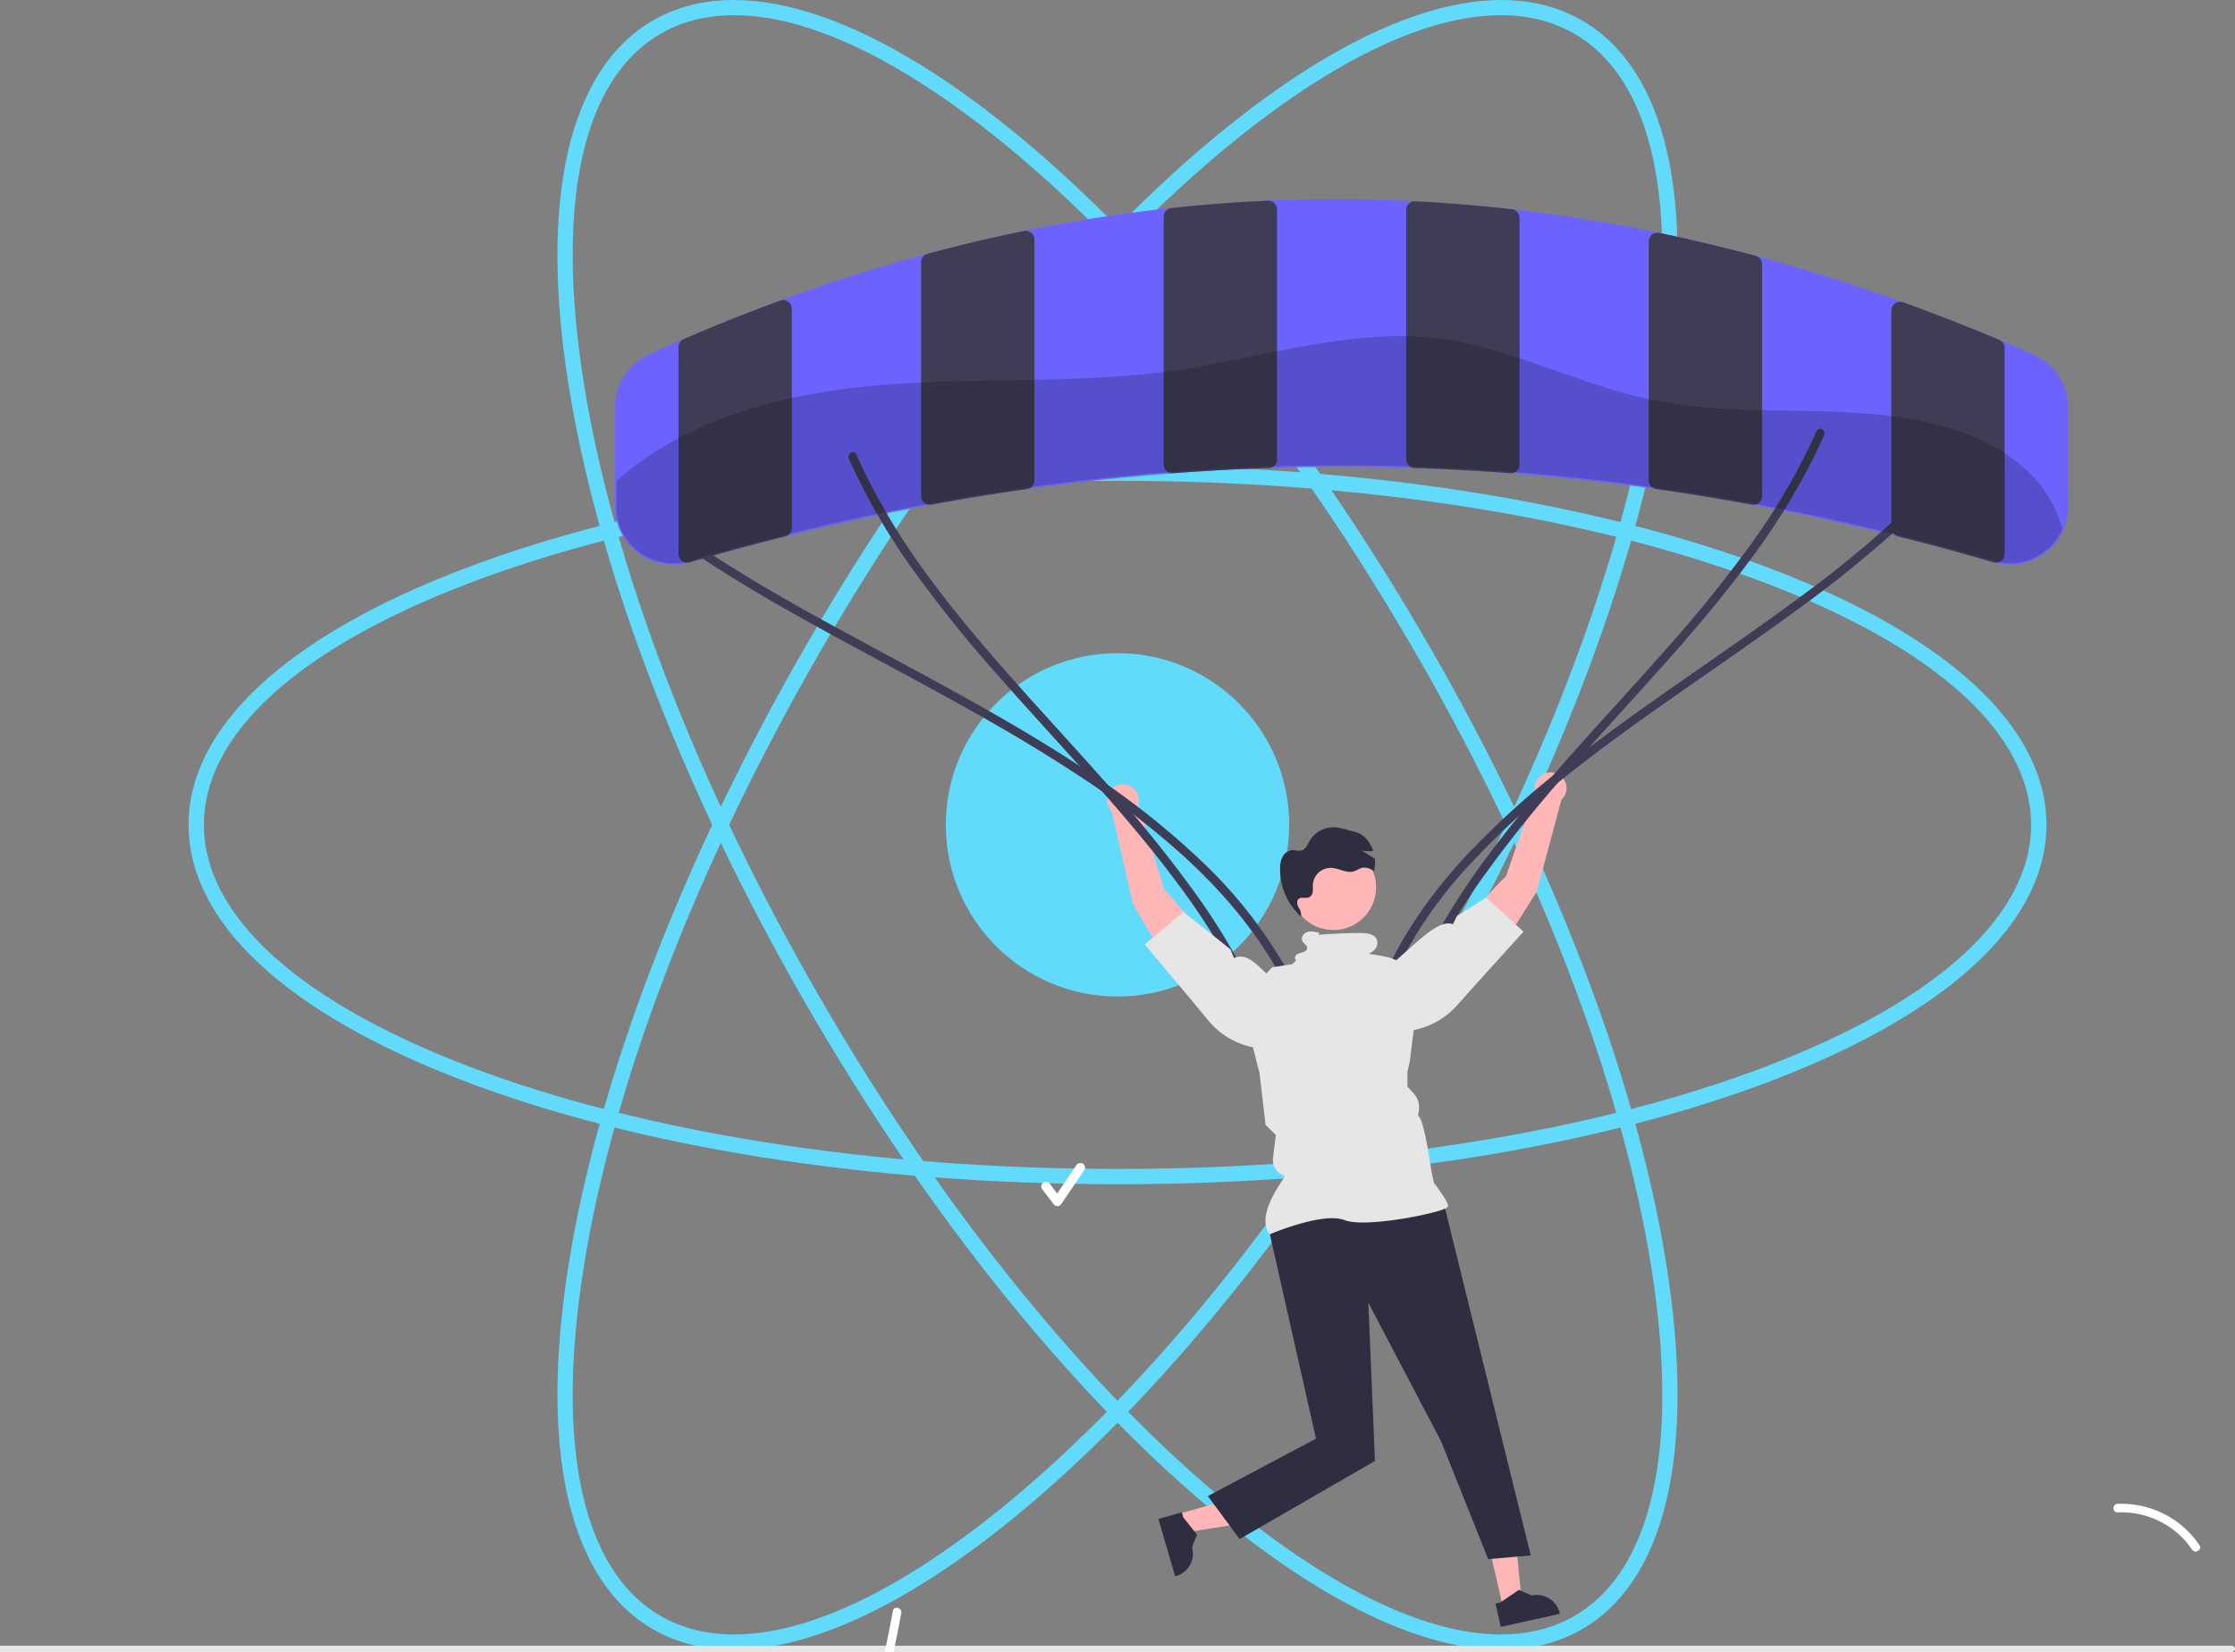 <svg width="583.04" height="431.02" xmlns="http://www.w3.org/2000/svg">
 <rect width="100%" height="100%" fill="#808080" stroke="none"/>
 <g>
  <title>Layer 1</title>
  <g id="svg_1">
   <path d="m291.52,308.951c-64.433,0 -125.038,-9.592 -170.652,-27.008c-46.222,-17.648 -71.678,-41.355 -71.678,-66.755s25.456,-49.105 71.678,-66.754c45.614,-17.416 106.22,-27.008 170.652,-27.008s125.038,9.592 170.652,27.008c46.222,17.648 71.677,41.355 71.677,66.754s-25.456,49.106 -71.677,66.755c-45.615,17.416 -106.22,27.008 -170.652,27.008zm0,-183.524c-63.957,0 -124.056,9.498 -169.226,26.745c-44.563,17.015 -69.104,39.395 -69.104,63.017s24.541,46.003 69.104,63.018c45.17,17.247 105.269,26.745 169.226,26.745s124.056,-9.498 169.225,-26.745c44.563,-17.015 69.104,-39.395 69.104,-63.018s-24.541,-46.002 -69.104,-63.017c-45.17,-17.247 -105.269,-26.745 -169.225,-26.745z" fill="#61dafb" id="svg_2"/>
   <path d="m391.642,430.378c-20.024,0 -44.985,-11.573 -72.607,-34.022c-37.891,-30.795 -76.5,-78.485 -108.716,-134.285c-32.216,-55.8 -54.212,-113.082 -61.937,-161.293c-7.827,-48.854 -0.024,-82.752 21.972,-95.452c21.996,-12.699 55.255,-2.507 93.649,28.697c37.891,30.795 76.5,78.485 108.716,134.285c32.216,55.8 54.212,113.082 61.937,161.294c7.827,48.854 0.024,82.752 -21.972,95.452c-6.171,3.562 -13.233,5.324 -21.042,5.324l0,-0zm-200.138,-426.409c-7.139,0 -13.562,1.594 -19.149,4.82c-20.458,11.812 -27.569,44.255 -20.022,91.355c7.649,47.742 29.473,104.538 61.451,159.926c31.979,55.388 70.253,102.686 107.774,133.181c37.017,30.086 68.67,40.151 89.127,28.338c20.458,-11.812 27.569,-44.255 20.022,-91.354c-7.649,-47.742 -29.473,-104.538 -61.451,-159.927c-31.979,-55.388 -70.253,-102.686 -107.775,-133.181c-26.906,-21.868 -50.978,-33.158 -69.977,-33.158z" fill="#61dafb" id="svg_3"/>
   <path d="m191.397,430.378c-7.812,0 -14.869,-1.761 -21.042,-5.324c-21.996,-12.7 -29.799,-46.599 -21.972,-95.452c7.724,-48.212 29.72,-105.494 61.937,-161.294c32.216,-55.8 70.825,-103.49 108.716,-134.285c38.395,-31.205 71.654,-41.397 93.649,-28.697c21.996,12.699 29.799,46.598 21.972,95.452c-7.724,48.211 -29.72,105.494 -61.937,161.293c-32.216,55.8 -70.825,103.49 -108.716,134.285c-27.62,22.448 -52.584,34.022 -72.607,34.022zm200.138,-426.409c-19,0 -43.069,11.288 -69.978,33.158c-37.521,30.495 -75.796,77.793 -107.774,133.181c-31.978,55.389 -53.802,112.185 -61.451,159.927c-7.546,47.1 -0.436,79.543 20.022,91.354c5.586,3.226 12.012,4.819 19.149,4.82c19,0.002 43.069,-11.288 69.977,-33.158c37.521,-30.495 75.796,-77.793 107.775,-133.181c31.978,-55.389 53.802,-112.185 61.451,-159.926c7.546,-47.1 0.436,-79.543 -20.022,-91.355c-5.586,-3.225 -12.012,-4.82 -19.149,-4.82z" fill="#61dafb" id="svg_4"/>
   <circle cx="291.52" cy="215.189" r="44.789" fill="#61dafb" id="svg_5"/>
  </g>
  <path d="m583.04,430.18l0,0c0,0.464 -0.376,0.84 -0.84,0.84l-582.2,0l0,-1.68l582.2,0c0.464,0 0.84,0.376 0.84,0.84l0,-0z" fill="#e6e6e6" id="svg_33"/>
  <g id="svg_82">
   <path d="m303.737,232.123s10.429,10.633 11.355,16.628l-9.073,5.155l-10.471,-18.105l-5.523,-24.168a4.16,4.105 0 1 1 6.937,-1.751l6.775,22.241l0,0z" fill="#ffb6b6" id="svg_34"/>
   <path d="m400.466,206.626a4.16,4.105 0 1 1 6.866,2.004l-6.428,23.949l-11.145,17.709l-8.873,-5.484c1.151,-5.957 11.972,-16.201 11.972,-16.201l7.607,-21.977l0,0z" fill="#ffb6b6" id="svg_35"/>
   <path d="m530.478,92.526c-2.654,-1.179 -5.263,-2.314 -7.759,-3.36c-0.376,-0.156 -0.752,-0.319 -1.128,-0.475l-0.045,-0.022q-3.372,-1.424 -6.759,-2.789c-1.579,-0.638 -3.15,-1.268 -4.729,-1.884c-0.617,-0.252 -1.233,-0.49 -1.857,-0.727c-1,-0.393 -2.007,-0.779 -3.007,-1.165c-0.827,-0.319 -1.662,-0.631 -2.489,-0.942c-0.955,-0.363 -1.91,-0.712 -2.857,-1.068q-1.692,-0.623 -3.376,-1.231a0.068,0.067 0 0 0 -0.038,-0.007c-0.85,-0.312 -1.699,-0.616 -2.541,-0.912c-11.436,-4.065 -23.037,-7.7 -34.495,-10.808q-0.62,-0.167 -1.241,-0.334q-1.071,-0.289 -2.143,-0.579q-1.895,-0.501 -3.804,-0.979c-1.195,-0.312 -2.398,-0.608 -3.601,-0.905c-1.06,-0.26 -2.12,-0.519 -3.188,-0.771c-1.045,-0.252 -2.09,-0.497 -3.143,-0.734q-4.703,-1.091 -9.391,-2.062a0.208,0.205 0 0 0 -0.068,-0.007c-0.752,-0.163 -1.496,-0.319 -2.248,-0.467c-11.413,-2.307 -23.022,-4.162 -34.503,-5.519c-0.564,-0.067 -1.128,-0.134 -1.692,-0.193l-0.015,0c-0.098,-0.015 -0.203,-0.022 -0.301,-0.03q-1.421,-0.167 -2.842,-0.312c-1.248,-0.134 -2.489,-0.26 -3.737,-0.378q-4.432,-0.434 -8.849,-0.757c-0.744,-0.059 -1.481,-0.111 -2.218,-0.156c-0.85,-0.067 -1.699,-0.119 -2.541,-0.171q-1.308,-0.089 -2.616,-0.156c-0.331,-0.022 -0.654,-0.037 -0.977,-0.052c-0.406,-0.03 -0.82,-0.045 -1.226,-0.067q-0.914,-0.045 -1.827,-0.089c-11.458,-0.542 -23.06,-0.586 -34.488,-0.134c-0.632,0.022 -1.263,0.052 -1.902,0.082l-0.023,0c-0.459,0.022 -0.917,0.037 -1.383,0.059c-0.165,0.007 -0.338,0.015 -0.504,0.022c-1.135,0.059 -2.271,0.119 -3.406,0.185c-1.21,0.067 -2.413,0.141 -3.616,0.223c-0.759,0.052 -1.511,0.104 -2.263,0.156c-0.496,0.037 -0.992,0.074 -1.496,0.111c-3.143,0.237 -6.286,0.512 -9.406,0.823c-1.045,0.104 -2.083,0.208 -3.12,0.319c-0.579,0.059 -1.15,0.119 -1.722,0.185c-11.458,1.276 -23.067,3.079 -34.495,5.348c-0.752,0.148 -1.511,0.304 -2.271,0.46c-0.015,0 -0.03,0.007 -0.045,0.007c-0.113,0.022 -0.233,0.045 -0.346,0.074c-0.782,0.156 -1.571,0.319 -2.353,0.49c-0.865,0.178 -1.722,0.363 -2.586,0.549c-0.722,0.156 -1.444,0.319 -2.165,0.482c-1.699,0.378 -3.406,0.764 -5.105,1.172q-5.188,1.224 -10.368,2.589c-0.782,0.208 -1.571,0.415 -2.361,0.631a0.023,0.023 0 0 0 -0.015,0.007c-0.406,0.104 -0.82,0.215 -1.226,0.326c-11.428,3.101 -23.03,6.765 -34.488,10.905c-0.842,0.304 -1.684,0.608 -2.534,0.927a0.177,0.175 0 0 0 -0.06,0.015q-3.417,1.257 -6.872,2.581c-0.835,0.326 -1.677,0.653 -2.519,0.979c-0.812,0.319 -1.632,0.638 -2.444,0.964c-0.714,0.282 -1.421,0.564 -2.135,0.853c-0.571,0.23 -1.135,0.46 -1.707,0.69q-2.932,1.202 -5.857,2.433c-1.18,0.504 -2.368,1.009 -3.549,1.521c-0.383,0.163 -0.774,0.326 -1.158,0.497c-2.842,1.239 -5.428,2.389 -7.91,3.524a15.29,15.086 0 0 0 -8.872,13.649l0,26.178a15.216,15.012 0 0 0 19.496,14.406c1.12,-0.326 2.241,-0.653 3.368,-0.979c0.94,-0.274 1.887,-0.542 2.827,-0.809c1.03,-0.289 2.053,-0.579 3.083,-0.868c2.353,-0.645 4.722,-1.291 7.09,-1.914q1.658,-0.434 3.316,-0.868c1.737,-0.453 3.474,-0.89 5.21,-1.328q0.722,-0.178 1.444,-0.356c7.556,-1.869 15.15,-3.605 22.684,-5.178c0.774,-0.163 1.549,-0.319 2.316,-0.475q4.748,-0.979 9.443,-1.855l2.256,-0.423l0.023,0c0.737,-0.141 1.474,-0.274 2.21,-0.408q3.09,-0.556 6.218,-1.083c1.195,-0.208 2.398,-0.408 3.601,-0.601c0.12,-0.022 0.241,-0.045 0.361,-0.059q3.113,-0.512 6.24,-0.987c1.413,-0.215 2.835,-0.43 4.256,-0.631c1.21,-0.178 2.421,-0.349 3.631,-0.519c11.473,-1.587 23.06,-2.856 34.443,-3.746c0.985,-0.082 1.97,-0.156 2.955,-0.23c3.819,-0.282 7.669,-0.534 11.526,-0.742c4.767,-0.252 9.549,-0.453 14.308,-0.593c11.428,-0.349 23.015,-0.349 34.435,0c4.767,0.141 9.549,0.341 14.315,0.593c3.857,0.208 7.707,0.46 11.526,0.742c0.985,0.074 1.97,0.148 2.955,0.23c11.376,0.89 22.962,2.151 34.45,3.746c0.549,0.074 1.09,0.156 1.639,0.23c0.195,0.03 0.383,0.052 0.579,0.082c0.835,0.119 1.669,0.245 2.504,0.363q4.703,0.69 9.398,1.461c0.804,0.126 1.609,0.26 2.406,0.393q2.583,0.434 5.143,0.883c0.992,0.178 1.977,0.356 2.962,0.534c0.624,0.111 1.256,0.223 1.88,0.341c0.759,0.141 1.519,0.282 2.271,0.423c1.241,0.23 2.481,0.467 3.729,0.712c0.782,0.156 1.571,0.304 2.361,0.467c8.413,1.669 16.909,3.546 25.368,5.593q1.32,0.323 2.639,0.645c0.12,0.03 0.233,0.059 0.353,0.089c0.91,0.223 1.82,0.453 2.729,0.682q1.951,0.49 3.91,1.001q1.658,0.423 3.316,0.868c3.413,0.898 6.827,1.832 10.218,2.789q3.101,0.879 6.173,1.78l0.015,0a14.856,14.657 0 0 0 2.496,0.504a14.537,14.343 0 0 0 1.804,0.111a15.204,15.001 0 0 0 15.173,-15.022l0,-26.06a15.277,15.073 0 0 0 -9.03,-13.716l0,0z" fill="#6c63ff" id="svg_38"/>
   <path d="m205.583,78.691a2.274,2.244 0 0 0 -2.045,-0.274a0.177,0.175 0 0 0 -0.06,0.015q-3.417,1.257 -6.872,2.581c-0.835,0.326 -1.677,0.653 -2.519,0.979c-0.812,0.319 -1.632,0.638 -2.444,0.964c-0.714,0.282 -1.421,0.564 -2.135,0.853c-0.571,0.23 -1.135,0.46 -1.707,0.69q-2.932,1.202 -5.857,2.433c-1.18,0.504 -2.368,1.009 -3.549,1.521a2.303,2.273 0 0 0 -1.383,2.084l0,53.981a2.297,2.266 0 0 0 0.932,1.832a2.452,2.42 0 0 0 0.601,0.319a2.257,2.227 0 0 0 1.406,0.03l3.361,-0.979q1.41,-0.401 2.819,-0.801c1.03,-0.289 2.06,-0.579 3.098,-0.868c2.353,-0.645 4.722,-1.291 7.09,-1.914q1.658,-0.445 3.316,-0.868c1.737,-0.453 3.474,-0.89 5.21,-1.328a2.327,2.295 0 0 0 1.12,-0.653l0.008,-0.007a2.305,2.274 0 0 0 0.601,-1.528l0,-57.193a2.302,2.271 0 0 0 -0.993,-1.869l-0,-0z" fill="#3f3d56" id="svg_39"/>
   <path d="m268.995,60.725a2.255,2.225 0 0 0 -1.865,-0.467c-0.015,0 -0.03,0.007 -0.045,0.007c-0.113,0.022 -0.233,0.045 -0.346,0.074c-0.782,0.156 -1.571,0.319 -2.353,0.49c-0.865,0.178 -1.722,0.363 -2.586,0.549c-0.722,0.156 -1.444,0.319 -2.165,0.482c-1.699,0.378 -3.406,0.764 -5.105,1.172q-5.199,1.224 -10.368,2.589c-0.722,0.185 -1.451,0.378 -2.173,0.571a1.813,1.788 0 0 0 -0.188,0.059a0.023,0.023 0 0 0 -0.015,0.007a2.315,2.284 0 0 0 -1.496,2.129l0,61.043a2.29,2.259 0 0 0 0.827,1.743a2.18,2.151 0 0 0 0.594,0.349a2.313,2.282 0 0 0 0.872,0.171a2.47,2.437 0 0 0 0.406,-0.037l0.023,0c0.737,-0.141 1.474,-0.274 2.21,-0.408q3.09,-0.556 6.218,-1.083c1.195,-0.208 2.398,-0.408 3.601,-0.601c0.12,-0.022 0.241,-0.045 0.361,-0.059q3.113,-0.512 6.24,-0.987c1.413,-0.215 2.835,-0.43 4.256,-0.631c0.662,-0.104 1.323,-0.193 1.985,-0.289a2.251,2.221 0 0 0 1.18,-0.534a2.304,2.273 0 0 0 0.789,-1.706l0,-62.868a2.293,2.262 0 0 0 -0.857,-1.766z" fill="#3f3d56" id="svg_40"/>
   <path d="m332.415,52.995a2.323,2.292 0 0 0 -1.579,-0.631l-0.113,0c-0.429,0.022 -0.865,0.037 -1.293,0.059c-0.165,0.007 -0.338,0.015 -0.504,0.022c-1.135,0.059 -2.271,0.119 -3.406,0.185c-1.21,0.067 -2.413,0.141 -3.616,0.223c-0.759,0.052 -1.511,0.104 -2.263,0.156c-0.496,0.037 -0.992,0.074 -1.496,0.111c-3.143,0.237 -6.286,0.512 -9.406,0.823c-1.045,0.104 -2.083,0.208 -3.12,0.319a2.299,2.268 0 0 0 -2.053,2.263l0,64.678a2.266,2.236 0 0 0 0.737,1.654a2.232,2.202 0 0 0 0.466,0.334a2.311,2.28 0 0 0 1.098,0.274c0.053,0 0.113,-0.007 0.173,-0.007c0.293,-0.022 0.594,-0.045 0.887,-0.067c3.819,-0.282 7.669,-0.534 11.526,-0.742c4.158,-0.23 8.316,-0.408 12.451,-0.542a2.226,2.196 0 0 0 1.248,-0.401a2.291,2.26 0 0 0 0.977,-1.862l0,-65.205a2.285,2.254 0 0 0 -0.714,-1.647l0,0z" fill="#3f3d56" id="svg_41"/>
   <path d="m394.376,54.582l-0.015,0c-0.098,-0.015 -0.203,-0.022 -0.301,-0.03q-1.421,-0.167 -2.842,-0.312c-1.248,-0.134 -2.489,-0.26 -3.737,-0.378q-4.432,-0.434 -8.849,-0.757c-0.744,-0.059 -1.481,-0.111 -2.218,-0.156c-0.85,-0.067 -1.699,-0.119 -2.541,-0.171q-1.308,-0.089 -2.616,-0.156c-0.331,-0.022 -0.654,-0.037 -0.977,-0.052c-0.346,-0.022 -0.684,-0.045 -1.023,-0.059a1.831,1.807 0 0 0 -0.203,-0.007a2.248,2.218 0 0 0 -1.496,0.623a2.292,2.262 0 0 0 -0.722,1.654l0,65.064a2.278,2.248 0 0 0 0.985,1.862a2.202,2.173 0 0 0 1.241,0.401c4.135,0.134 8.293,0.312 12.451,0.542c3.857,0.208 7.707,0.46 11.526,0.742c0.293,0.022 0.594,0.045 0.887,0.067c0.06,0 0.113,0.007 0.173,0.007a2.311,2.28 0 0 0 1.098,-0.274a2.232,2.203 0 0 0 0.466,-0.334a2.294,2.264 0 0 0 0.737,-1.654l0,-64.367a2.312,2.281 0 0 0 -2.023,-2.255l0,-0z" fill="#3f3d56" id="svg_42"/>
   <path d="m458.156,66.8a1.704,1.681 0 0 0 -0.18,-0.059c-0.654,-0.178 -1.308,-0.349 -1.962,-0.519q-1.895,-0.501 -3.804,-0.979c-1.195,-0.312 -2.398,-0.608 -3.601,-0.905c-1.06,-0.26 -2.12,-0.519 -3.188,-0.771c-1.045,-0.252 -2.09,-0.497 -3.143,-0.734q-4.703,-1.091 -9.391,-2.062a0.208,0.205 0 0 0 -0.068,-0.007a2.262,2.232 0 0 0 -1.85,0.467a2.293,2.262 0 0 0 -0.857,1.766l0,62.364a2.285,2.254 0 0 0 0.797,1.706a2.227,2.198 0 0 0 1.173,0.534c0.195,0.03 0.383,0.052 0.579,0.082c0.835,0.119 1.669,0.237 2.504,0.363q4.703,0.69 9.398,1.461c0.804,0.126 1.609,0.26 2.406,0.393q2.583,0.434 5.143,0.883c0.992,0.178 1.977,0.356 2.962,0.534c0.624,0.111 1.256,0.223 1.88,0.341a2.747,2.71 0 0 0 0.429,0.037a2.284,2.254 0 0 0 0.872,-0.171a2.073,2.045 0 0 0 0.594,-0.349a2.289,2.259 0 0 0 0.827,-1.743l0,-60.494a2.309,2.278 0 0 0 -1.519,-2.136l0,-0z" fill="#3f3d56" id="svg_43"/>
   <path d="m521.591,88.691l-0.045,-0.022q-3.372,-1.424 -6.759,-2.789c-1.579,-0.638 -3.15,-1.268 -4.729,-1.884c-0.617,-0.252 -1.233,-0.49 -1.857,-0.727c-1,-0.393 -2.007,-0.779 -3.007,-1.165c-0.827,-0.319 -1.662,-0.631 -2.489,-0.942c-0.955,-0.363 -1.91,-0.712 -2.857,-1.068q-1.692,-0.623 -3.376,-1.231a0.068,0.067 0 0 0 -0.038,-0.007a2.237,2.207 0 0 0 -2.06,0.282a2.3,2.27 0 0 0 -0.985,1.862l0,56.756a2.284,2.254 0 0 0 0.429,1.313a2.445,2.412 0 0 0 0.173,0.215l0.008,0.007a2.293,2.262 0 0 0 1.12,0.653c0.429,0.104 0.857,0.215 1.286,0.326q1.951,0.49 3.91,1.001q1.658,0.423 3.316,0.868c3.413,0.898 6.827,1.832 10.218,2.789q3.101,0.879 6.173,1.78l0.015,0a2.343,2.312 0 0 0 0.639,0.089a2.276,2.246 0 0 0 0.744,-0.126a2.224,2.194 0 0 0 0.601,-0.319a2.311,2.28 0 0 0 0.925,-1.832l0,-53.759a2.295,2.264 0 0 0 -1.353,-2.07l0,0z" fill="#3f3d56" id="svg_44"/>
   <path d="m183.371,145.765c9.791,6.509 20.014,12.362 30.317,18.04c11.021,6.074 22.158,11.943 33.181,18.014c11.09,6.108 22.082,12.412 32.684,19.318a225.558,222.541 0 0 1 29.147,22.137c8.607,7.861 16.403,16.645 22.532,26.538q1.096,1.769 2.119,3.581c0.708,1.251 2.657,0.13 1.948,-1.123a123.6,121.947 0 0 0 -21.581,-27.351a210.074,207.264 0 0 0 -28.68,-22.822c-10.534,-7.114 -21.514,-13.56 -32.622,-19.756c-11.075,-6.178 -22.294,-12.1 -33.427,-18.175c-10.48,-5.718 -20.908,-11.561 -30.946,-18.013q-1.776,-1.141 -3.533,-2.31c-1.207,-0.802 -2.337,1.125 -1.138,1.922l-0,0l-0,0z" fill="#3f3d56" id="svg_45"/>
   <path d="m221.427,119.65a169.048,166.787 0 0 0 17.2,29.626a352.354,347.642 0 0 0 22.123,27.394c7.839,8.91 15.912,17.614 23.808,26.474c7.806,8.759 15.459,17.674 22.448,27.087a180.24,177.83 0 0 1 17.987,29.268q0.913,1.916 1.764,3.86c0.576,1.311 2.519,0.179 1.948,-1.123a169.049,166.788 0 0 0 -17.2,-29.626a352.353,347.64 0 0 0 -22.123,-27.394c-7.839,-8.91 -15.912,-17.614 -23.808,-26.474c-7.806,-8.759 -15.459,-17.674 -22.448,-27.087a180.239,177.829 0 0 1 -17.987,-29.268q-0.913,-1.916 -1.764,-3.86c-0.576,-1.311 -2.519,-0.179 -1.948,1.123z" fill="#3f3d56" id="svg_46"/>
   <path d="m497.148,132.92a283.353,279.563 0 0 1 -27.278,22.625c-9.925,7.37 -20.118,14.377 -30.262,21.449c-10.127,7.06 -20.218,14.182 -29.942,21.778a232.455,229.346 0 0 0 -26.357,23.571c-7.618,8.104 -14.445,17.028 -19.563,26.886q-0.923,1.778 -1.77,3.593c-0.604,1.292 1.34,2.424 1.948,1.123a114.388,112.858 0 0 1 18.406,-27.222a213.043,210.194 0 0 1 25.65,-23.782c9.558,-7.656 19.542,-14.776 29.581,-21.801c10.151,-7.103 20.382,-14.099 30.38,-21.412a319.063,314.796 0 0 0 27.726,-22.344q1.554,-1.43 3.078,-2.891c1.043,-1 -0.553,-2.573 -1.595,-1.574l0,0z" fill="#3f3d56" id="svg_14"/>
   <path d="m473.901,112.435a169.049,166.787 0 0 1 -17.2,29.626a349.423,344.749 0 0 1 -22.149,27.374c-7.846,8.903 -15.921,17.608 -23.811,26.473c-7.8,8.765 -15.43,17.696 -22.419,27.11a180.241,177.83 0 0 0 -17.987,29.268q-0.913,1.916 -1.764,3.86c-0.571,1.301 1.371,2.435 1.948,1.123a169.049,166.788 0 0 1 17.2,-29.626a349.424,344.751 0 0 1 22.149,-27.374c7.846,-8.903 15.921,-17.608 23.811,-26.473c7.8,-8.765 15.43,-17.696 22.419,-27.11a180.239,177.829 0 0 0 17.987,-29.268q0.913,-1.916 1.764,-3.86c0.571,-1.301 -1.371,-2.435 -1.948,-1.123l0,-0l0,-0z" fill="#3f3d56" id="svg_15"/>
   <polygon points="307.387,394.985 308.809,399.851 328.509,396.757 326.41,389.575 307.387,394.985 " fill="#ffb6b6" id="svg_16"/>
   <path d="m302.192,396.277l4.371,14.964l0.192,-0.055a6.144,6.062 0 0 0 4.202,-7.503l-0,-0l1.303,-3.331l-3.592,-4.502l-0.382,-1.306l-6.095,1.733l0,0z" fill="#2f2e41" id="svg_17"/>
   <polygon points="391.973,418.886 396.981,417.776 395.023,398.189 387.632,399.829 391.973,418.886 " fill="#ffb6b6" id="svg_18"/>
   <path d="m391.51,424.435l15.4,-3.414l-0.044,-0.192a6.144,6.062 0 0 0 -7.341,-4.585l-0,0l-3.293,-1.482l-4.769,3.269l-1.344,0.298l1.391,6.106l0,0z" fill="#2f2e41" id="svg_19"/>
   <path d="m376.645,313.984l22.677,91.806l-11.093,0.97l-12.291,-30.724l-18.973,-36.162l1.715,41.275l-35.299,20.368l-8.295,-11.211l28.219,-14.975l-12.327,-54.625l3.281,-6.721l42.386,0l0,0z" fill="#2f2e41" id="svg_20"/>
   <path d="m331.21,322.024c-3.676,-5.078 3.125,-13.438 3.959,-15.207l0,0a4.501,4.441 0 0 1 -3.081,-4.743l0.359,-3.015l0.375,-2.957l-2.684,-2.649l-0.008,-0.066l-1.545,-13.337l-2.246,-8.858a19.711,19.447 0 0 1 5.595,-18.847l5.192,-0.813l6.31,-5.998l10.176,0l3.489,3.289c6.513,1.127 7.632,0.759 13.227,7.383l-2.542,20.593l-0.634,2.833l0.002,3.842l1.612,1.768a5.576,5.501 0 0 1 1.323,4.759l-0.212,1.046l0,0c1.663,0.703 3.25,13.198 3.629,14.943l0.566,2.607c0.484,0.631 3.682,4.838 3.682,5.988c0,0.173 -0.129,0.34 -0.406,0.525c-2.179,1.456 -21.256,5.31 -26.587,3.206c-5.679,-2.24 -19.548,3.709 -19.548,3.709l-0,0z" fill="#e6e6e6" id="svg_21"/>
   <path d="m310.819,260.921l4.474,5.399a20.18,19.91 0 0 0 13.668,7.213l0,0a8.835,8.716 0 0 0 8.345,-4.106l0,0a8.814,8.696 0 0 0 -2.46,-11.622c-5.543,-3.844 -8.566,-9.799 -12.924,-7.868l-0.937,-2.272l-12.286,-9.794l-10.069,8.525l12.189,14.525l0,-0z" fill="#e6e6e6" id="svg_22"/>
   <path d="m397.427,243.054l-9.742,-8.887l-7.598,4.774l-1.022,2.236c-4.282,-2.089 -12.575,8.316 -18.258,11.954a8.814,8.696 0 0 0 -2.896,11.524l0,0a8.835,8.716 0 0 0 8.185,4.409l0,0a20.18,19.91 0 0 0 13.93,-6.708l4.674,-5.231l12.727,-14.069l0,0z" fill="#e6e6e6" id="svg_23"/>
   <circle cx="347.836" cy="231.487" r="11.149" fill="#ffb6b6" id="svg_24"/>
   <path d="m339.635,239.345c-0.099,-0.085 -0.192,-0.176 -0.288,-0.264c-0.003,0.009 -0.004,0.018 -0.008,0.027l0.296,0.237z" fill="#2f2e41" id="svg_25"/>
   <path d="m358.444,227.305c-0.06,-0.037 -0.113,-0.074 -0.173,-0.104a4.114,4.059 0 0 0 -2.609,-0.868c-0.902,0.111 -1.647,0.749 -2.511,1.001c-1.857,0.534 -3.729,-0.771 -5.654,-0.905l-0.045,0a4.678,4.615 0 0 0 -4.962,4.317c-0.038,0.616 0.045,1.231 -0.03,1.84a1.909,1.884 0 0 1 -0.947,1.506c-0.85,0.378 -1.992,-0.185 -2.714,0.401c-0.639,0.527 -0.406,1.55 -0.023,2.285a3.384,3.339 0 0 1 0.624,2.129a1.632,1.61 0 0 1 -0.053,0.178a17.001,16.774 0 0 1 -5.413,-12.529a6.704,6.614 0 0 1 0.632,-2.997a3.171,3.128 0 0 1 2.413,-1.758c0.887,-0.074 1.804,0.319 2.647,0.037c1.038,-0.341 1.474,-1.521 2.015,-2.47a7.232,7.136 0 0 1 6.616,-3.538a14.34,14.148 0 0 1 2.812,0.556l1.789,0.482a9.663,9.534 0 0 1 1.977,0.69a6.436,6.35 0 0 1 2.263,2.159a9.735,9.605 0 0 1 1.12,2.314a17.036,16.808 0 0 1 -2.97,-0.104c1.128,0.69 2.263,1.38 3.391,2.07a9.538,9.41 0 0 1 -0.195,3.308l-0,0z" fill="#2f2e41" id="svg_26"/>
   <g opacity="0.2" id="svg_67">
    <path d="m152,134.916c0.222,-0.29 0.455,-0.569 0.681,-0.855l0.012,-0.114l-0.693,0.969z" id="svg_65"/>
    <path d="m537.979,137.974a14.848,14.65 0 0 1 -15.406,8.872a15.102,14.9 0 0 1 -2.451,-0.497q-13.184,-3.872 -26.36,-7.121q-17.233,-4.273 -34.465,-7.514q-14.402,-2.715 -28.804,-4.71q-17.244,-2.392 -34.473,-3.754q-14.402,-1.146 -28.811,-1.565q-17.233,-0.523 -34.458,0q-14.402,0.423 -28.811,1.565q-17.233,1.358 -34.465,3.754q-14.402,2.003 -28.811,4.71q-17.233,3.238 -34.465,7.514q-13.184,3.26 -26.353,7.121a15.102,14.9 0 0 1 -2.451,0.497a14.839,14.64 0 0 1 -16.564,-14.547l0,-6.854c16.955,-15.125 40.939,-22.136 64.066,-24.524c27.503,-2.841 55.45,-0.415 82.803,-4.443c22.3,-3.286 44.458,-10.86 66.848,-8.227c19.511,2.285 37.292,12.151 56.533,16.097c24.135,4.948 49.615,0.401 73.532,6.283c9.376,2.3 18.563,6.342 25.263,13.204a32.649,32.212 0 0 1 8.105,14.139l-0,0z" id="svg_66"/>
   </g>
   <path d="m552.429,394.554a22.203,21.906 0 0 1 19.396,9.703c0.793,1.193 2.746,0.079 1.948,-1.123a24.493,24.166 0 0 0 -21.343,-10.806c-1.445,0.067 -1.454,2.293 0,2.225l0,0l0,0z" fill="#fff" id="svg_72"/>
   <path d="m235.114,420.825q-2.323,12.741 -5.669,25.273a329.469,325.063 0 0 1 -14.932,43.284q-3.857,9.057 -8.263,17.863c-0.639,-0.393 -1.271,-0.786 -1.902,-1.187a328.448,324.055 0 0 0 17.248,-41.66a327.884,323.498 0 0 0 11.338,-44.16c0.256,-1.409 2.436,-0.809 2.18,0.586z" fill="#fff" id="svg_73"/>
   <path d="m275.844,314.66a1.218,1.201 0 0 1 -0.974,-0.481l-2.987,-3.93a1.218,1.202 0 1 1 1.949,-1.442l1.954,2.571l5.02,-7.429a1.218,1.202 0 1 1 2.027,1.333l-5.975,8.842a1.219,1.202 0 0 1 -0.98,0.535l-0.034,0z" fill="#fff" id="svg_48"/>
   <path d="m359.23,245.248c-0.534,-1.551 -2.596,-1.845 -4.257,-1.84q-5.554,0.016 -11.094,0.466l0.37,-0.422a5.517,5.443 0 0 0 -3.11,-0.344c-1.019,0.285 -1.856,1.439 -1.396,2.38c0.346,0.707 1.312,1.156 1.242,1.938c-0.117,1.323 -2.713,0.883 -3.117,2.151a1.264,1.247 0 0 0 0.569,1.324a3.426,3.38 0 0 0 1.475,0.461a30.385,29.979 0 0 0 16.215,-2.063a6.781,6.691 0 0 0 2.393,-1.474a2.703,2.667 0 0 0 0.71,-2.577l0,0z" fill="#e6e6e6" id="svg_52"/>
  </g>
 </g>

</svg>